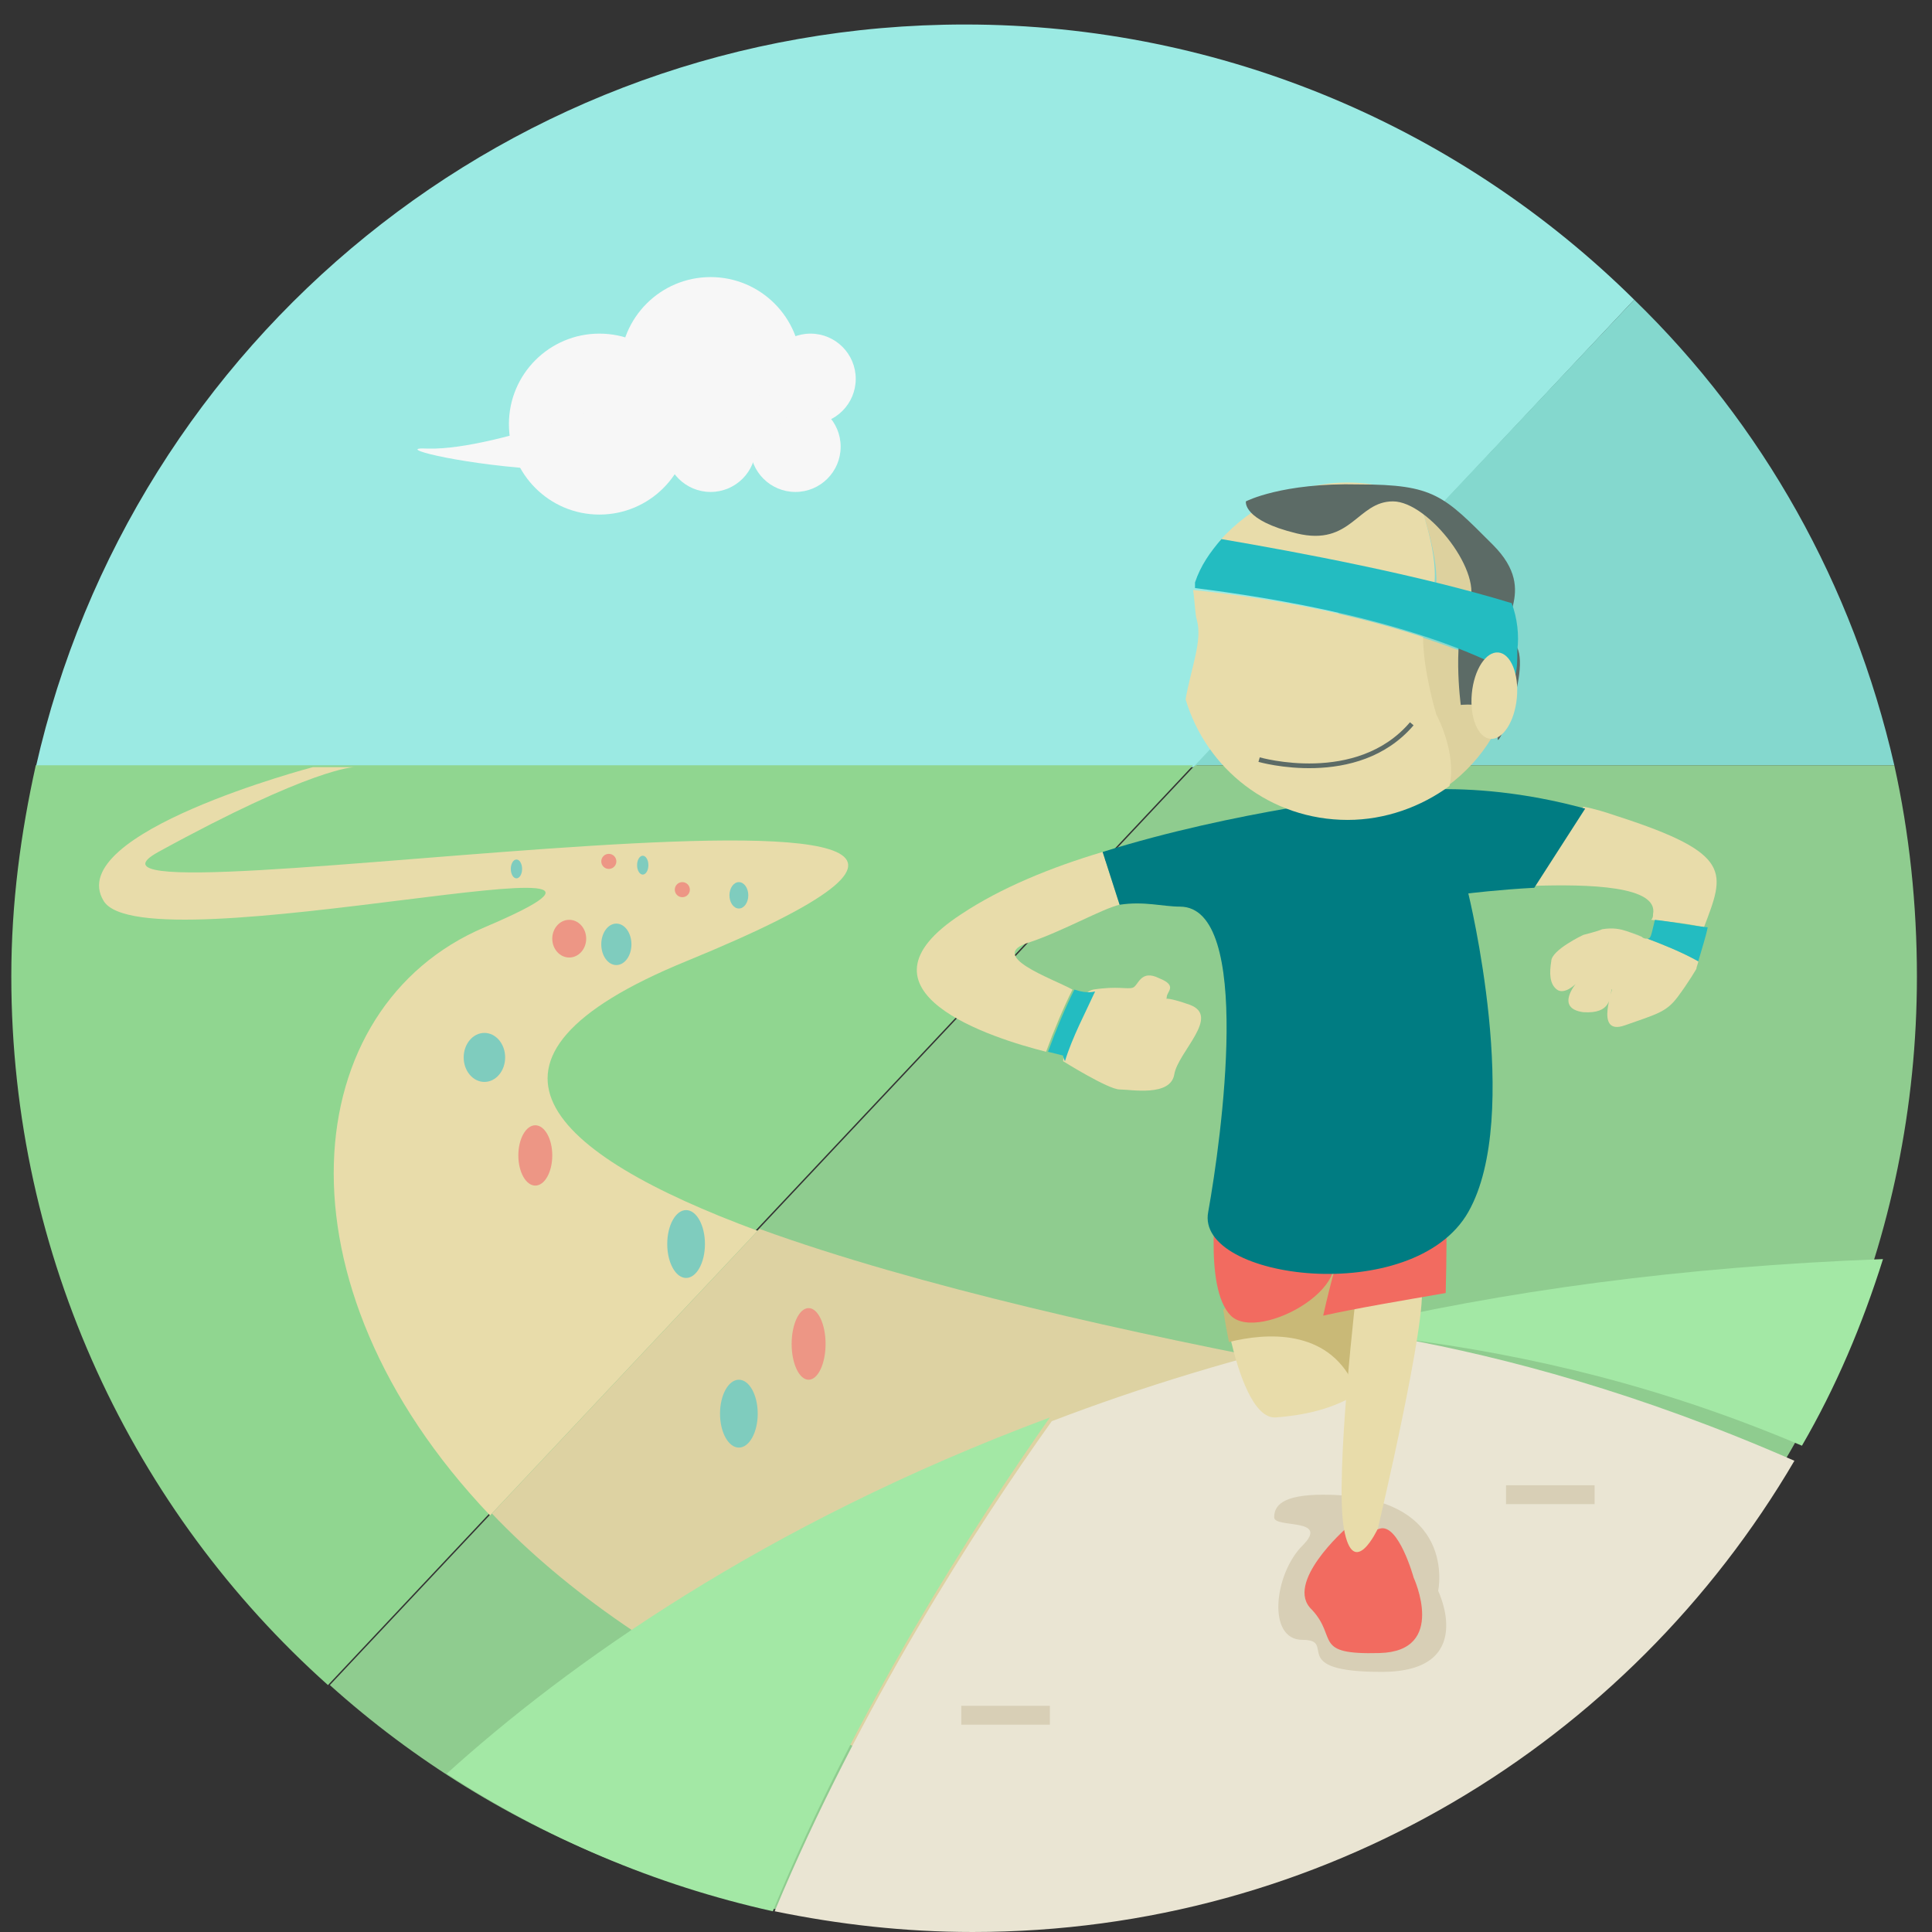 <?xml version="1.0" encoding="utf-8"?>
<!-- Generator: Adobe Illustrator 19.1.0, SVG Export Plug-In . SVG Version: 6.00 Build 0)  -->
<svg version="1.1" id="Layer_1" xmlns:sketch="http://www.bohemiancoding.com/sketch/ns"
	 xmlns="http://www.w3.org/2000/svg" xmlns:xlink="http://www.w3.org/1999/xlink" x="0px" y="0px" viewBox="-138.1 345 102.5 102.5"
	 style="enable-background:new -138.1 345 102.5 102.5;" xml:space="preserve">
<rect x="-138.1" y="345" width="102.5" height="102.5" fill="#333333" stroke="none"/>
<style type="text/css">
	.st0{fill:#9BEAE3;}
	.st1{fill:#84D8CE;}
	.st2{fill:#90D690;}
	.st3{fill:#8FCC8F;}
	.st4{fill:#E8DCAA;}
	.st5{fill:#DDD2A2;}
	.st6{fill:#F26B60;}
	.st7{fill:none;}
	.st8{fill:#CEE0DB;}
	.st9{fill:#7FCCBE;}
	.st10{fill:#ED9685;}
	.st11{fill:#EAE5D3;}
	.st12{fill:#A3E8A5;}
	.st13{fill:none;stroke:#D8CFB6;stroke-miterlimit:10;}
	.st14{fill:#DDD19E;}
	.st15{fill:#23BCC1;}
	.st16{fill:#D8CFB6;}
	.st17{fill:#C9B977;}
	.st18{fill:#007C82;}
	.st19{fill:#5C6B66;}
	.st20{fill:none;stroke:#5C6B66;stroke-width:0.5;stroke-miterlimit:10;}
	.st21{fill:none;stroke:#5C6B66;stroke-width:0.25;stroke-miterlimit:10;}
	.st22{fill:#F7F7F7;}
</style>
<title>Slice 1</title>
<desc>Created with Sketch.</desc>
<g>
	<path class="st0" d="M-51.4,360.9c-9.1-9-21.7-14.6-35.5-14.6c-24.1,0-44.2,16.8-49.3,39.4h61.5L-51.4,360.9z"/>
	<path class="st1" d="M-37.6,385.6c-2.2-9.6-7-18.1-13.8-24.7l-23.3,24.7H-37.6z"/>
	<path class="st2" d="M-136.2,385.6c-0.8,3.6-1.3,7.3-1.3,11.2c0,14.9,6.5,28.4,16.8,37.6l45.9-48.8H-136.2z"/>
	<path class="st3" d="M-37.6,385.6h-37.1l-45.9,48.8c8.9,8,20.8,12.9,33.7,12.9c27.9,0,50.5-22.6,50.5-50.5
		C-36.4,393-36.8,389.2-37.6,385.6z"/>
</g>
<g>
	<path class="st4" d="M-101.7,396c32-13.1-36.2-1.3-28-5.8c8.2-4.5,10.4-4.5,10.4-4.5h-2.2c0,0-13.3,3.5-11.1,7.1
		c2.2,3.6,33.4-4.2,20.2,1.4c-9.9,4.2-11.5,18.8,0.3,31.2l14.2-15.1C-109,406.2-114.4,401.2-101.7,396z"/>
	<path class="st5" d="M-51.4,420.4c0,0-29.6-4.1-46.4-10.2l-14.2,15.1c3.9,4.1,9.3,7.9,16.3,11.1c28.3,12.8,23.8-6,23.8-6
		L-51.4,420.4z"/>
</g>
<path class="st6" d="M-71.2,417.3c0,0,0.1,4.5,0.8,5.2s3.5,2.1,3.6-0.7c0.2-2.8,1.3-4.4,1.3-4.4h-4.9H-71.2z"/>
<g>
	<circle class="st7" cx="-87.1" cy="395.7" r="48"/>
</g>
<path class="st7" d="M-51,394.7c0.2,0.1,0.3,0.1,0.3,0.1C-50.8,394.8-50.9,394.7-51,394.7z"/>
<path class="st8" d="M-51.8,394.4c0,0,0.3,0.1,0.8,0.3C-51.2,394.6-51.5,394.5-51.8,394.4z"/>
<g>
	<ellipse class="st9" cx="-101.7" cy="411" rx="1" ry="1.8"/>
	<ellipse class="st9" cx="-98.9" cy="420" rx="1" ry="1.8"/>
	<ellipse class="st9" cx="-112.4" cy="401.1" rx="1.1" ry="1.3"/>
	<ellipse class="st9" cx="-105.4" cy="395.1" rx="0.8" ry="1.1"/>
	<ellipse class="st9" cx="-98.9" cy="392.5" rx="0.5" ry="0.7"/>
	<ellipse class="st9" cx="-104" cy="390.9" rx="0.3" ry="0.5"/>
	<ellipse class="st9" cx="-110.7" cy="391.1" rx="0.3" ry="0.5"/>
	<ellipse class="st10" cx="-95.2" cy="416.3" rx="0.9" ry="1.9"/>
	<ellipse class="st10" cx="-109.7" cy="406.3" rx="0.9" ry="1.6"/>
	<ellipse class="st10" cx="-107.9" cy="394.8" rx="0.9" ry="1"/>
	<ellipse class="st10" cx="-101.9" cy="392.2" rx="0.4" ry="0.4"/>
	<ellipse class="st10" cx="-105.8" cy="390.7" rx="0.4" ry="0.4"/>
</g>
<g>
	<path class="st11" d="M-42.9,422.5c-8.2-3.6-15.4-5.5-20.9-6.5c-1-0.1-2-0.2-2.9-0.3c-5.7,1.3-10.9,2.9-15.6,4.7
		c-4,5.6-10.2,15.2-14.7,26c3.4,0.7,6.9,1.1,10.5,1.1C-67.9,447.5-51.7,437.5-42.9,422.5z"/>
	<path class="st12" d="M-114.4,439.1c5.2,3.4,11,5.9,17.3,7.3c4.5-10.9,10.7-20.5,14.7-26.2C-97.7,425.9-108.1,433.4-114.4,439.1z"
		/>
	<path class="st12" d="M-63.9,416c7.1,0.9,14.1,2.6,21.4,5.7c1.8-3.1,3.2-6.4,4.3-9.9c-10.7,0.4-20.2,1.7-28.6,3.7
		C-65.9,415.7-64.9,415.8-63.9,416z"/>
	<line class="st13" x1="-87.1" y1="436" x2="-82.4" y2="436"/>
	<line class="st13" x1="-58.2" y1="424.3" x2="-53.5" y2="424.3"/>
</g>
<g>
	<path class="st14" d="M-57.8,380.8c-1.5-0.8-3.1-1.4-4.9-2c0,1.8,0.7,4.1,0.7,4.1s1.1,2,0.7,3.8C-59.4,385.3-58.1,383.2-57.8,380.8
		z"/>
	<path class="st14" d="M-62.9,371.4c0,0,1.1,2.8,1,4.6c1.4,0.3,2.7,0.7,3.9,1.1C-58.7,374.5-60.6,372.4-62.9,371.4z"/>
	<path class="st4" d="M-62.9,371.4c-1.1-0.5-2.4-0.8-3.7-0.8c-2.7,0-5.1,1.2-6.8,3.1c3,0.5,7.4,1.3,11.4,2.3
		C-61.8,374.1-62.9,371.4-62.9,371.4z"/>
</g>
<g>
	<path class="st4" d="M-87.1,393.5c-6.3,4.1,1.7,6.6,4.5,7.3c0.4-1.1,0.9-2.3,1.4-3.3c-1.1-0.6-4.6-1.8-2.3-2.5
		c1.8-0.6,3.9-1.8,4.8-2l-0.9-2.8C-82.3,391-85,392.1-87.1,393.5z"/>
	<path class="st4" d="M-52.3,388.3c-0.6-0.2-1.2-0.4-1.8-0.5l-2.7,4.2c3-0.1,6.7,0,6.4,1.5c0,0.1,0,0.2-0.1,0.3c1,0.1,2,0.2,2.8,0.4
		C-46.6,391.3-46.1,390.3-52.3,388.3z"/>
	<path class="st4" d="M-54.1,394.6c0,0-1.7,0.8-1.7,1.4c-0.1,0.6-0.1,1.2,0.3,1.5c0.4,0.3,1-0.3,1-0.3s-1.1,1.3,0.4,1.5
		c1.5,0.1,1.4-0.8,1.5-1.2c0.2-0.3-1,2.5,0.7,1.9s2.2-0.7,2.8-1.5s1-1.5,1-1.5c0-0.1,0.1-0.3,0.1-0.4c-0.9-0.5-1.9-0.9-2.7-1.2
		c-0.1,0-0.2,0-0.3-0.1c-0.5-0.2-0.8-0.3-0.8-0.3c-0.3-0.1-0.7-0.2-1.3-0.1C-53.3,394.4-54.1,394.6-54.1,394.6z"/>
	<path class="st15" d="M-50.7,394.8c0.8,0.3,1.8,0.7,2.7,1.2c0.2-0.7,0.4-1.3,0.5-1.8c-0.9-0.1-1.9-0.3-2.8-0.4
		C-50.5,394.6-50.5,394.8-50.7,394.8z"/>
	<path class="st4" d="M-81.7,401.3c0,0,2.4,1.5,3,1.5s2.7,0.4,2.9-0.8c0.2-1.2,2.5-3.1,0.8-3.7s-1.2-0.1-1.2-0.4s0.6-0.6-0.4-1
		c-1-0.5-1.1,0.4-1.4,0.5c-0.3,0.1-0.8-0.1-2.1,0.1C-81.4,397.8-81.7,401.3-81.7,401.3z"/>
	<path class="st15" d="M-81.7,401c0,0,0,0.1,0.1,0.3c0.4-1.3,1.1-2.6,1.6-3.7c-0.4,0.1-0.8,0-1.1-0.1c-0.5,1-1,2.2-1.4,3.3
		C-82.1,400.9-81.7,401-81.7,401z"/>
	<path class="st16" d="M-67.9,424.3c-2.2,0-2.6,0.6-2.6,1.2s3,0,1.5,1.5c-1.5,1.5-1.9,5,0,5s-0.9,1.7,4.2,1.7s3-4.3,3-4.3
		S-60.7,424.3-67.9,424.3z"/>
	<path class="st6" d="M-66.7,426.1c0,0-3.3,2.9-1.8,4.3c1.4,1.5,0,2.4,3.6,2.3s1.8-4,1.8-4s-0.8-2.9-1.8-2.6
		C-66,426.5-66.7,426.1-66.7,426.1z"/>
	<g>
		<path class="st4" d="M-72.8,416.1c0.4,1.7,1.2,4.2,2.4,4.1c1.3-0.1,3.1-0.4,4.5-1.4c-0.1-0.2-0.2-0.4-0.3-0.6
			C-67.6,415.5-70.8,415.7-72.8,416.1z"/>
		<path class="st17" d="M-64.6,417.4c1.3-2.3,3.9-6.4-1.2-6.2c-5.1,0.2-7.4,3.3-7.4,3.3s0.1,0.7,0.3,1.7c2-0.5,5.2-0.7,6.6,2.2
			c0.1,0.2,0.2,0.4,0.3,0.6C-65.4,418.5-64.9,418-64.6,417.4z"/>
	</g>
	<path class="st4" d="M-66.1,413.2c0,0-1.2,10.1-0.7,12.9c0.5,2.8,1.8,0,1.8,0s2.7-11.4,2.3-12.9C-63.1,411.6-66.1,413.2-66.1,413.2
		z"/>
	<g>
		<path class="st6" d="M-61.4,406.8l-4.6,1.4c0,0-1.1,3-1.9,6.6c1.8-0.4,4.2-0.8,6.5-1.2C-61.3,409.9-61.4,406.8-61.4,406.8z"/>
	</g>
	<path class="st6" d="M-73.5,408c0,0-0.8,5.3,0.7,6.8c1.5,1.5,7.5-1.9,4.8-4S-73.5,408-73.5,408z"/>
	<path class="st18" d="M-65.1,387.2c0,0-7.5,0.8-14.5,3l0.9,2.8c1.3-0.2,2.3,0.1,3.2,0.1c3.9,0,2.2,12.3,1.5,16.2
		c-0.7,3.6,10.9,5.1,13.8,0s0-16.9,0-16.9s1.6-0.2,3.5-0.3l2.7-4.2C-60.6,386.1-65.1,387.2-65.1,387.2z"/>
	<path class="st19" d="M-72,371.6c0,0-0.2,1,2.7,1.7c2.9,0.7,3.2-1.7,5.1-1.7c1.9,0,4.9,3.9,4,5.5c-0.9,1.6-0.4,5.3-0.4,5.3
		s2.4-0.3,2,1.5c-0.4,1.8,2-3.8,0.8-4.8c-1.2-1,1.5-2.6-1.1-5.2s-3.1-3.2-7.1-3.2C-70.1,370.6-72,371.6-72,371.6z"/>
	<path class="st15" d="M-57.9,377c-4.9-1.5-11.3-2.7-15.4-3.4c-0.6,0.7-1.1,1.4-1.4,2.3c0,0.1,0,0.2,0,0.3c4,0.5,11.7,1.7,17,4.6
		c0.1-0.4,0.1-0.8,0.1-1.3C-57.5,378.7-57.6,377.8-57.9,377z"/>
	<path class="st20" d="M-63.2,383.5"/>
	<path class="st20" d="M-71.3,385.3"/>
</g>
<path class="st4" d="M-61.9,382.9c0,0-0.7-2.3-0.7-4.1c-4.5-1.5-9.3-2.2-12.2-2.5c0.1,0.7,0.1,1.3,0.2,1.6c0.3,1.1-0.3,2.5-0.6,4.2
	c1.1,3.7,4.5,6.4,8.6,6.4c2,0,3.9-0.7,5.4-1.8C-60.8,384.9-61.9,382.9-61.9,382.9z"/>
<path class="st21" d="M-71.3,385.3c0,0,5.2,1.5,8.1-1.9"/>
<ellipse transform="matrix(0.996 9.244572e-02 -9.244572e-02 0.996 35.041 7.071)" class="st4" cx="-58.8" cy="381.8" rx="1.2" ry="2.3"/>
<g>
	<g>
		<circle class="st22" cx="-106.3" cy="367.5" r="4.8"/>
		<circle class="st22" cx="-95.1" cy="365.1" r="2.4"/>
		<circle class="st22" cx="-95.9" cy="368.7" r="2.4"/>
		<circle class="st22" cx="-100.4" cy="368.7" r="2.4"/>
		<circle class="st22" cx="-100.4" cy="364.5" r="4.8"/>
	</g>
	<path class="st22" d="M-103.7,365.6c0,0-7.9,3.3-11.7,3.2c-3.8-0.2,13.2,3.5,16.8-1.3C-95.1,362.7-103.7,365.6-103.7,365.6z"/>
</g>
</svg>
